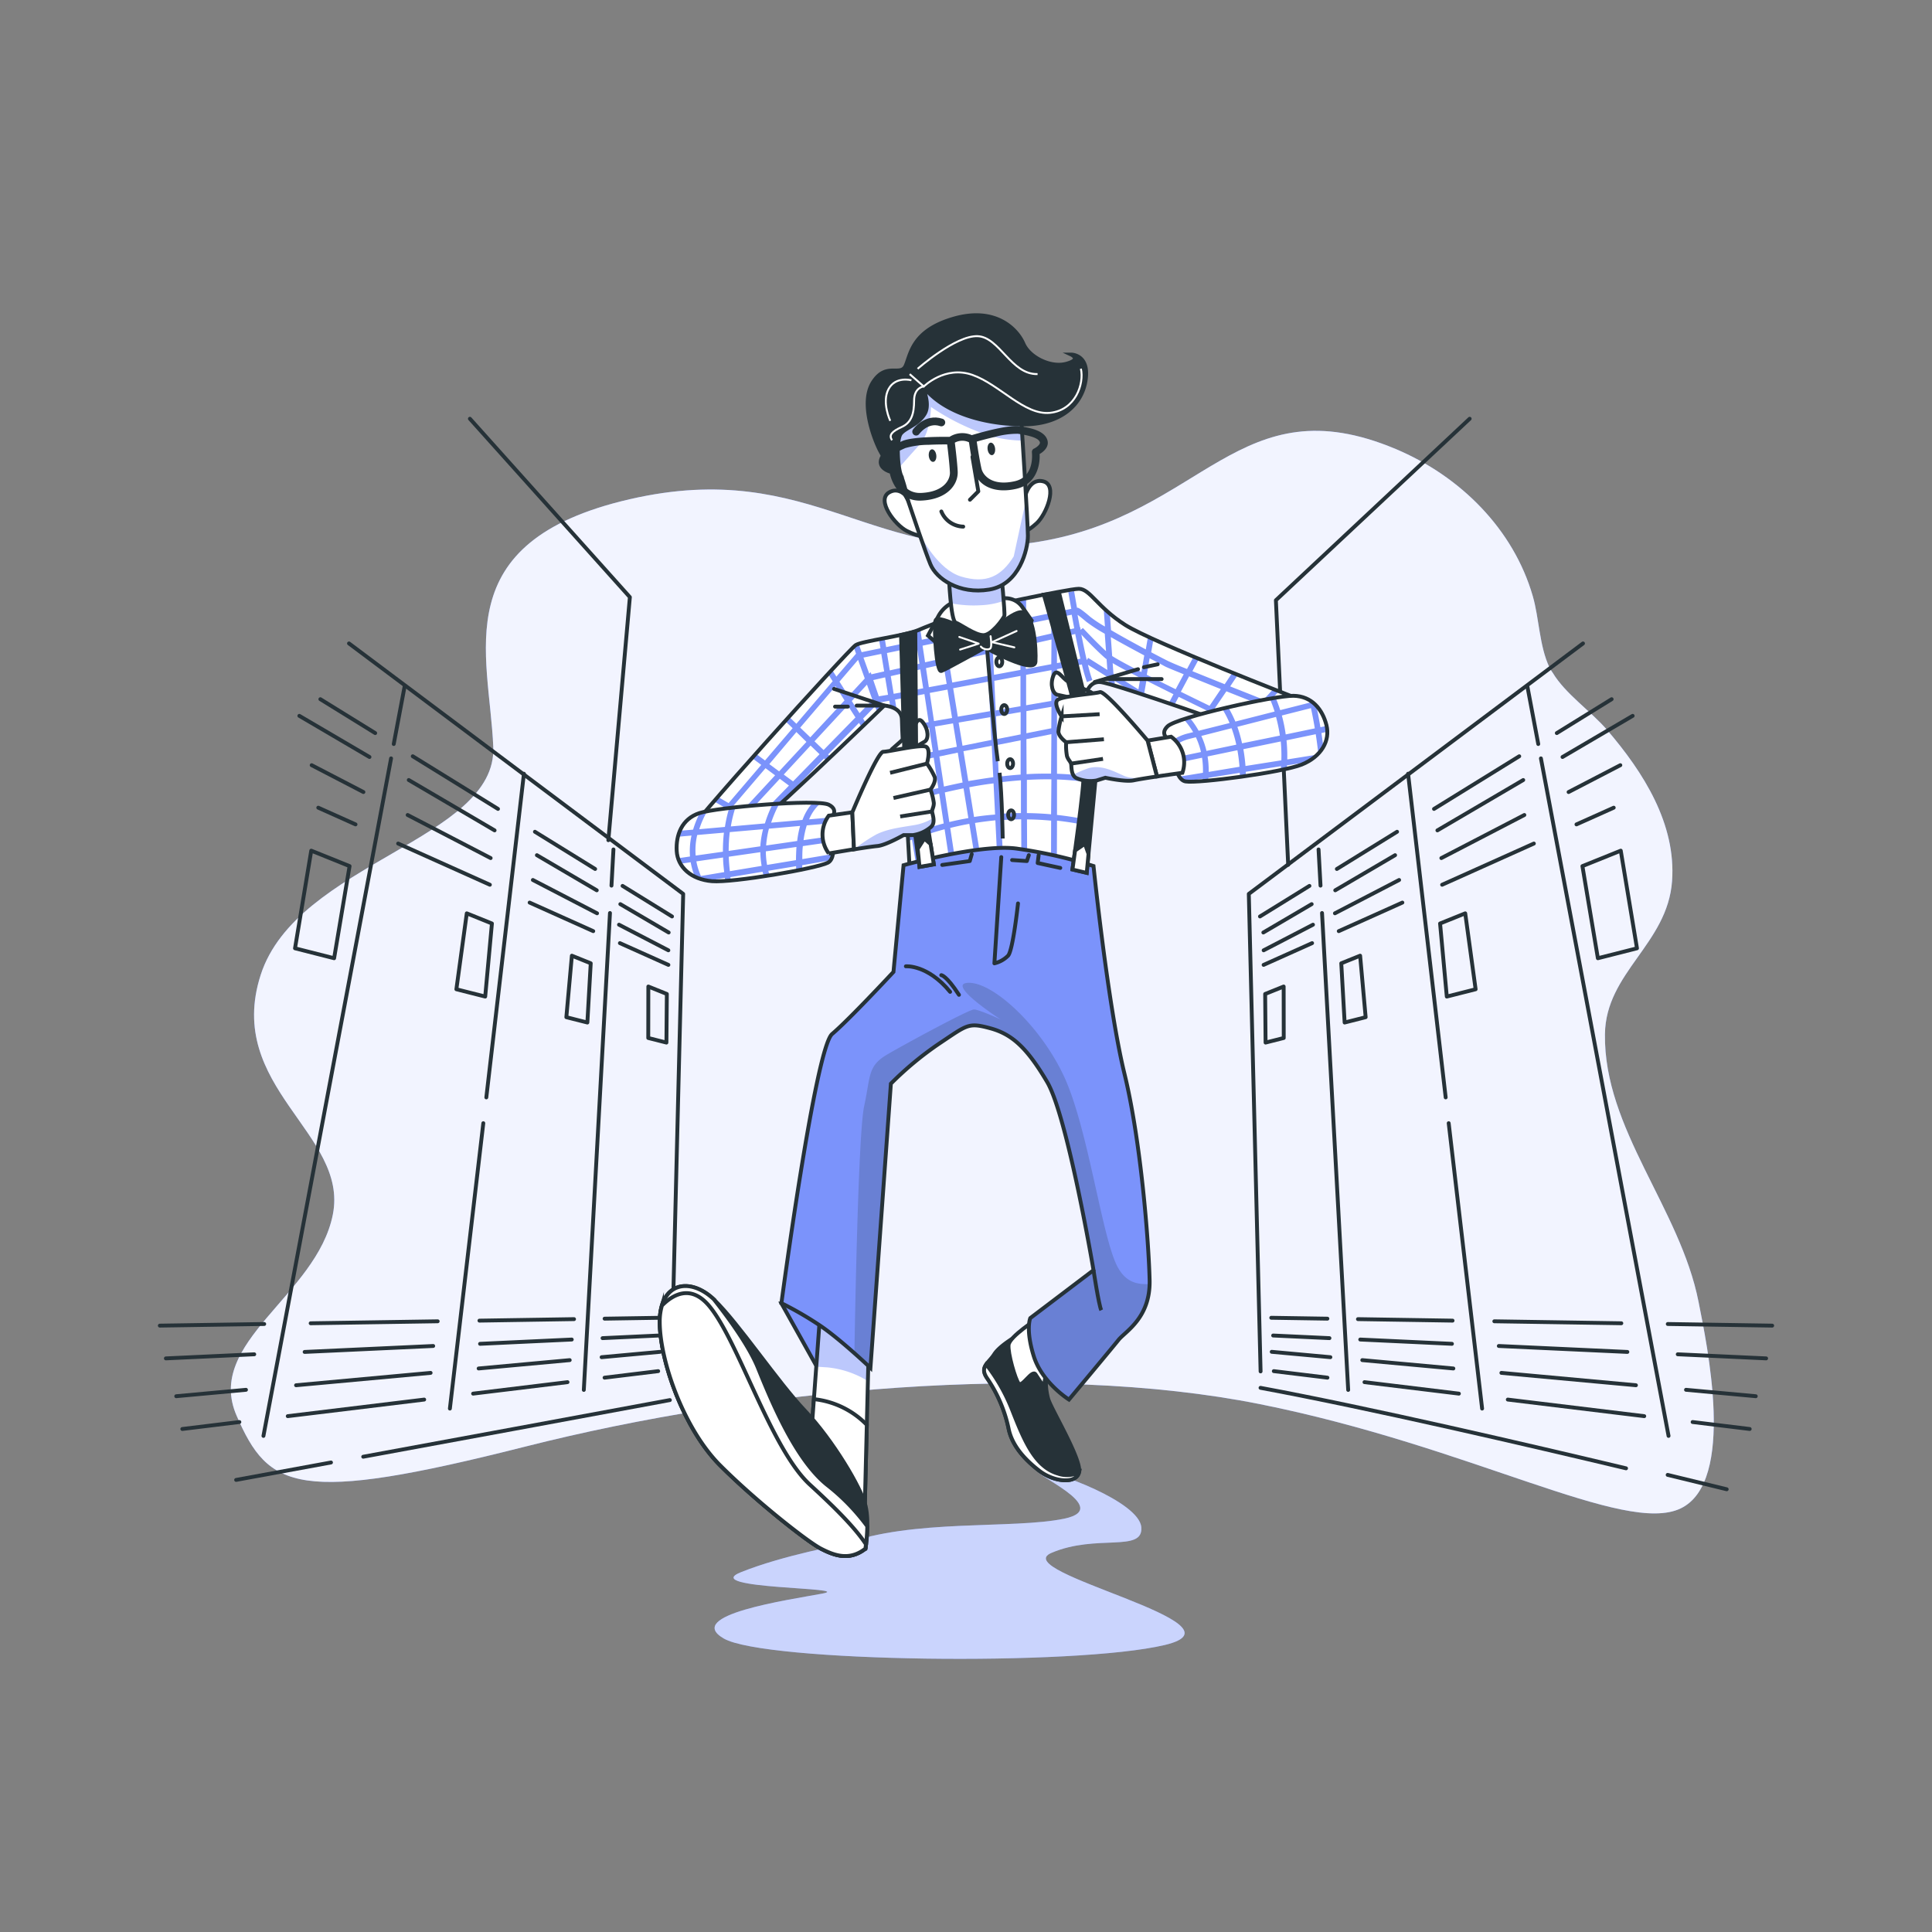 <svg xmlns="http://www.w3.org/2000/svg" xmlns:xlink="http://www.w3.org/1999/xlink" viewBox="0 0 500 500"><rect x="0" y="0" width="500" height="500" fill="#808080" stroke="none"/><defs><clipPath id="freepik--clip-path--inject-1--inject-154"><path d="M251.45,157.81s-10.22,3.7-13.7,5.22-14.56,2.83-16.3,3.92-45,48.92-44.14,49.79,10.65,1.3,13.48.65,38.05-34.79,38.05-34.79,4.57.22,4.57,3.7,2.17,41.31,2.17,41.31l45-.87.22-45.88s.43-4.56,3.91-4.35S325.38,190,325.38,190L336,180.86s-37.62-14.57-44.8-19.13-9.13-9.35-12-9.35S251.45,157.81,251.45,157.81Z" style="fill:#fff;stroke:#263238;stroke-miterlimit:10"></path></clipPath><clipPath id="freepik--clip-path-2--inject-1--inject-154"><path d="M245.58,149.12s.44,11.52,1.74,12,5,3.26,7.18,3.26,5.22-4.35,5.43-5-.87-11.75-.87-11.75l-12.61,1.31Z" style="fill:#fff;stroke:#263238;stroke-miterlimit:10"></path></clipPath><clipPath id="freepik--clip-path-3--inject-1--inject-154"><path d="M234.93,129.33s.08.26.24.72c.93,2.78,4.32,12.85,5.63,16,1.52,3.7,7.39,7.83,15.22,6.53s10-10.44,10-13.92-1.74-30.44-1.74-30.44-9.35-9.57-17-12.61-11.31.43-14.13,5.65-4.35,8.26-3.48,11.74S234.93,129.33,234.93,129.33Z" style="fill:#fff;stroke:#263238;stroke-miterlimit:10"></path></clipPath><clipPath id="freepik--clip-path-4--inject-1--inject-154"><polygon points="212.23 340.33 209.84 372.94 223.75 392.08 224.84 348.16 212.23 340.33" style="fill:#fff;stroke:#263238;stroke-miterlimit:10"></polygon></clipPath><clipPath id="freepik--clip-path-5--inject-1--inject-154"><path d="M231.23,251.53h0l2.61-27.61s19.35-5.44,28.92-4.35A120.07,120.07,0,0,1,283,224.13s3.7,36.1,8,53.71,6.3,43.71,6.52,53.49-6.31,13.26-8.05,15.44-12.82,15.44-12.82,15.44-7-4.35-9.14-11.31-.87-9.78-.87-9.78L283,328.72s-6.74-39.79-12-48.71-9.13-12.39-14.78-13.91-5.87-.87-13.05,3.91a85.15,85.15,0,0,0-12.61,10.44L225.27,354s-8-7.61-13.26-11.09a87.59,87.59,0,0,0-9.78-5.65s8.78-66,13.13-69.67S231.23,251.53,231.23,251.53Z" style="fill:#7B93FB;stroke:#263238;stroke-miterlimit:10"></path></clipPath><clipPath id="freepik--clip-path-6--inject-1--inject-154"><path d="M303.15,191.78s-3.41-1.44-1-3.8,27.8-8,32.61-7.91,7.5,3.58,8.52,7.59-1.32,8.16-6.38,10.2-26.71,4.92-30.07,4.38S303.15,191.78,303.15,191.78Z" style="fill:#fff;stroke:#263238;stroke-miterlimit:10"></path></clipPath><clipPath id="freepik--clip-path-7--inject-1--inject-154"><path d="M297,191.67s-10.89-13-12.34-12.55-9.93,1-11,2.06,1.09,4.22,1.09,4.22a19.44,19.44,0,0,0-.83,3.9c0,1.38,2,2.79,2,2.79a15.22,15.22,0,0,0,.21,3.58c.32,1,.87,1.33,1.06,2s-.13,3.23,1.65,3.81a9,9,0,0,0,4.94.51l2.28-.71s5.14,1.12,7.28.68,6.07-1,6.07-1Z" style="fill:#fff;stroke:#263238;stroke-miterlimit:10"></path></clipPath><clipPath id="freepik--clip-path-8--inject-1--inject-154"><path d="M214.71,212.17s2.82-2.39-.22-3.91-28.92.65-33.49,2.17-6.09,5.66-5.87,9.79,3.7,7.39,9.13,7.83,27-3.26,30-4.79S214.71,212.17,214.71,212.17Z" style="fill:#fff;stroke:#263238;stroke-miterlimit:10"></path></clipPath><clipPath id="freepik--clip-path-9--inject-1--inject-154"><path d="M220.58,210.22s6.52-15.66,8-15.66,9.79-2,11.09-1.3.22,4.35.22,4.35a19.39,19.39,0,0,1,2,3.47c.43,1.31-1.09,3.27-1.09,3.27a15.49,15.49,0,0,1,.87,3.48c0,1.08-.44,1.52-.44,2.17s1.09,3-.43,4.13a9.07,9.07,0,0,1-4.57,2h-2.39s-4.57,2.61-6.74,2.82-6.09.87-6.09.87Z" style="fill:#fff;stroke:#263238;stroke-miterlimit:10"></path></clipPath></defs><!--Nerd--><g id="freepik--background-simple--inject-1--inject-154"><path d="M401,172.74c-2.66-5.62-2.64-12.73-4.34-18.54-5-17.21-18.63-30.91-35.45-38-40.48-17-49.82,17-92.38,24s-58.13-22-105.87-11-36.33,40-35.3,64.06-50.86,30-60.2,59.06,22.84,41,18.68,62-33.21,33-24.91,52.05,15.57,23,74.74,8,134.94-22,190-11,94.46,34,109,27c14.37-6.93,6.78-42.45,4.61-53.47-4.77-24.22-24.56-44.73-24.22-69.27.21-16,16.19-23.31,17.37-39.61,1.07-14.79-7.39-28.12-16.79-39.08-4.23-4.93-10.83-9.35-14.11-14.85C401.53,173.72,401.28,173.24,401,172.74Z" style="fill:#7B93FB"></path><path d="M401,172.74c-2.66-5.62-2.64-12.73-4.34-18.54-5-17.21-18.63-30.91-35.45-38-40.48-17-49.82,17-92.38,24s-58.13-22-105.87-11-36.33,40-35.3,64.06-50.86,30-60.2,59.06,22.84,41,18.68,62-33.21,33-24.91,52.05,15.57,23,74.74,8,134.94-22,190-11,94.46,34,109,27c14.37-6.93,6.78-42.45,4.61-53.47-4.77-24.22-24.56-44.73-24.22-69.27.21-16,16.19-23.31,17.37-39.61,1.07-14.79-7.39-28.12-16.79-39.08-4.23-4.93-10.83-9.35-14.11-14.85C401.53,173.72,401.28,173.24,401,172.74Z" style="fill:#fff;opacity:0.9"></path></g><g id="freepik--Hall--inject-1--inject-154"><polyline points="90.32 166.52 176.81 231.34 173.76 354.92" style="fill:none;stroke:#263238;stroke-linecap:round;stroke-linejoin:round"></polyline><line x1="157.86" y1="236.29" x2="151.09" y2="359.71" style="fill:none;stroke:#263238;stroke-linecap:round;stroke-linejoin:round"></line><line x1="158.76" y1="219.84" x2="158.25" y2="229.2" style="fill:none;stroke:#263238;stroke-linecap:round;stroke-linejoin:round"></line><line x1="125.08" y1="290.68" x2="116.43" y2="364.54" style="fill:none;stroke:#263238;stroke-linecap:round;stroke-linejoin:round"></line><line x1="135.59" y1="200.24" x2="125.86" y2="284.01" style="fill:none;stroke:#263238;stroke-linecap:round;stroke-linejoin:round"></line><line x1="101.21" y1="196.27" x2="68.18" y2="371.61" style="fill:none;stroke:#263238;stroke-linecap:round;stroke-linejoin:round"></line><line x1="104.68" y1="177.82" x2="101.9" y2="192.55" style="fill:none;stroke:#263238;stroke-linecap:round;stroke-linejoin:round"></line><line x1="82.91" y1="180.95" x2="97.1" y2="189.72" style="fill:none;stroke:#263238;stroke-linecap:round;stroke-linejoin:round"></line><line x1="128.88" y1="209.35" x2="106.82" y2="195.72" style="fill:none;stroke:#263238;stroke-linecap:round;stroke-linejoin:round"></line><line x1="154.02" y1="224.89" x2="138.44" y2="215.26" style="fill:none;stroke:#263238;stroke-linecap:round;stroke-linejoin:round"></line><line x1="173.92" y1="237.18" x2="161.12" y2="229.27" style="fill:none;stroke:#263238;stroke-linecap:round;stroke-linejoin:round"></line><line x1="95.62" y1="195.91" x2="77.47" y2="185.26" style="fill:none;stroke:#263238;stroke-linecap:round;stroke-linejoin:round"></line><line x1="128" y1="214.9" x2="105.79" y2="201.87" style="fill:none;stroke:#263238;stroke-linecap:round;stroke-linejoin:round"></line><line x1="154.44" y1="230.41" x2="138.95" y2="221.32" style="fill:none;stroke:#263238;stroke-linecap:round;stroke-linejoin:round"></line><line x1="173.05" y1="241.33" x2="160.54" y2="233.99" style="fill:none;stroke:#263238;stroke-linecap:round;stroke-linejoin:round"></line><line x1="94.05" y1="204.98" x2="80.66" y2="198.03" style="fill:none;stroke:#263238;stroke-linecap:round;stroke-linejoin:round"></line><line x1="126.98" y1="222.07" x2="105.5" y2="210.92" style="fill:none;stroke:#263238;stroke-linecap:round;stroke-linejoin:round"></line><line x1="154.52" y1="236.36" x2="137.91" y2="227.74" style="fill:none;stroke:#263238;stroke-linecap:round;stroke-linejoin:round"></line><line x1="172.97" y1="245.94" x2="160.2" y2="239.31" style="fill:none;stroke:#263238;stroke-linecap:round;stroke-linejoin:round"></line><line x1="92.01" y1="213.35" x2="82.37" y2="209.03" style="fill:none;stroke:#263238;stroke-linecap:round;stroke-linejoin:round"></line><line x1="126.78" y1="228.97" x2="103.04" y2="218.31" style="fill:none;stroke:#263238;stroke-linecap:round;stroke-linejoin:round"></line><line x1="153.53" y1="240.98" x2="137.07" y2="233.59" style="fill:none;stroke:#263238;stroke-linecap:round;stroke-linejoin:round"></line><line x1="172.98" y1="249.71" x2="160.43" y2="244.08" style="fill:none;stroke:#263238;stroke-linecap:round;stroke-linejoin:round"></line><line x1="68.38" y1="342.65" x2="41.36" y2="343.07" style="fill:none;stroke:#263238;stroke-linecap:round;stroke-linejoin:round"></line><line x1="113.27" y1="341.95" x2="80.4" y2="342.46" style="fill:none;stroke:#263238;stroke-linecap:round;stroke-linejoin:round"></line><line x1="148.56" y1="341.39" x2="124.08" y2="341.78" style="fill:none;stroke:#263238;stroke-linecap:round;stroke-linejoin:round"></line><line x1="171" y1="341.04" x2="156.47" y2="341.27" style="fill:none;stroke:#263238;stroke-linecap:round;stroke-linejoin:round"></line><line x1="65.8" y1="350.49" x2="42.93" y2="351.55" style="fill:none;stroke:#263238;stroke-linecap:round;stroke-linejoin:round"></line><line x1="112.11" y1="348.34" x2="78.84" y2="349.88" style="fill:none;stroke:#263238;stroke-linecap:round;stroke-linejoin:round"></line><line x1="147.97" y1="346.67" x2="124.24" y2="347.78" style="fill:none;stroke:#263238;stroke-linecap:round;stroke-linejoin:round"></line><line x1="170.51" y1="345.63" x2="155.94" y2="346.31" style="fill:none;stroke:#263238;stroke-linecap:round;stroke-linejoin:round"></line><line x1="63.66" y1="359.68" x2="45.61" y2="361.34" style="fill:none;stroke:#263238;stroke-linecap:round;stroke-linejoin:round"></line><line x1="111.44" y1="355.3" x2="76.62" y2="358.5" style="fill:none;stroke:#263238;stroke-linecap:round;stroke-linejoin:round"></line><line x1="147.44" y1="352" x2="123.87" y2="354.16" style="fill:none;stroke:#263238;stroke-linecap:round;stroke-linejoin:round"></line><line x1="170.88" y1="349.85" x2="155.7" y2="351.24" style="fill:none;stroke:#263238;stroke-linecap:round;stroke-linejoin:round"></line><line x1="61.95" y1="368.02" x2="47.18" y2="369.82" style="fill:none;stroke:#263238;stroke-linecap:round;stroke-linejoin:round"></line><line x1="109.78" y1="362.21" x2="74.47" y2="366.5" style="fill:none;stroke:#263238;stroke-linecap:round;stroke-linejoin:round"></line><line x1="146.87" y1="357.7" x2="122.44" y2="360.67" style="fill:none;stroke:#263238;stroke-linecap:round;stroke-linejoin:round"></line><line x1="170.34" y1="354.85" x2="156.46" y2="356.54" style="fill:none;stroke:#263238;stroke-linecap:round;stroke-linejoin:round"></line><polygon points="120.8 236.37 127.31 239 125.57 257.91 118.11 256.02 120.8 236.37" style="fill:none;stroke:#263238;stroke-linecap:round;stroke-linejoin:round"></polygon><polygon points="146.57 263.25 148 247.33 152.88 249.3 152.01 264.63 146.57 263.25" style="fill:none;stroke:#263238;stroke-linecap:round;stroke-linejoin:round"></polygon><polygon points="80.55 220.15 90.47 224.15 86.47 247.99 76.35 245.42 80.55 220.15" style="fill:none;stroke:#263238;stroke-linecap:round;stroke-linejoin:round"></polygon><polygon points="167.79 255.31 172.58 257.24 172.47 269.82 167.77 268.63 167.79 255.31" style="fill:none;stroke:#263238;stroke-linecap:round;stroke-linejoin:round"></polygon><polyline points="409.68 166.52 323.19 231.34 326.24 354.92" style="fill:none;stroke:#263238;stroke-linecap:round;stroke-linejoin:round"></polyline><line x1="342.14" y1="236.29" x2="348.91" y2="359.71" style="fill:none;stroke:#263238;stroke-linecap:round;stroke-linejoin:round"></line><line x1="341.24" y1="219.84" x2="341.75" y2="229.2" style="fill:none;stroke:#263238;stroke-linecap:round;stroke-linejoin:round"></line><line x1="374.92" y1="290.68" x2="383.57" y2="364.54" style="fill:none;stroke:#263238;stroke-linecap:round;stroke-linejoin:round"></line><line x1="364.41" y1="200.24" x2="374.14" y2="284.01" style="fill:none;stroke:#263238;stroke-linecap:round;stroke-linejoin:round"></line><line x1="398.79" y1="196.27" x2="431.82" y2="371.61" style="fill:none;stroke:#263238;stroke-linecap:round;stroke-linejoin:round"></line><line x1="395.32" y1="177.82" x2="398.1" y2="192.55" style="fill:none;stroke:#263238;stroke-linecap:round;stroke-linejoin:round"></line><line x1="402.9" y1="189.72" x2="417.09" y2="180.95" style="fill:none;stroke:#263238;stroke-linecap:round;stroke-linejoin:round"></line><line x1="371.12" y1="209.35" x2="393.18" y2="195.72" style="fill:none;stroke:#263238;stroke-linecap:round;stroke-linejoin:round"></line><line x1="345.98" y1="224.89" x2="361.56" y2="215.26" style="fill:none;stroke:#263238;stroke-linecap:round;stroke-linejoin:round"></line><line x1="326.08" y1="237.18" x2="338.88" y2="229.27" style="fill:none;stroke:#263238;stroke-linecap:round;stroke-linejoin:round"></line><line x1="404.38" y1="195.91" x2="422.53" y2="185.26" style="fill:none;stroke:#263238;stroke-linecap:round;stroke-linejoin:round"></line><line x1="372" y1="214.9" x2="394.21" y2="201.87" style="fill:none;stroke:#263238;stroke-linecap:round;stroke-linejoin:round"></line><line x1="345.56" y1="230.41" x2="361.05" y2="221.32" style="fill:none;stroke:#263238;stroke-linecap:round;stroke-linejoin:round"></line><line x1="326.95" y1="241.33" x2="339.46" y2="233.99" style="fill:none;stroke:#263238;stroke-linecap:round;stroke-linejoin:round"></line><line x1="405.95" y1="204.98" x2="419.34" y2="198.03" style="fill:none;stroke:#263238;stroke-linecap:round;stroke-linejoin:round"></line><line x1="373.02" y1="222.07" x2="394.5" y2="210.92" style="fill:none;stroke:#263238;stroke-linecap:round;stroke-linejoin:round"></line><line x1="345.48" y1="236.36" x2="362.09" y2="227.74" style="fill:none;stroke:#263238;stroke-linecap:round;stroke-linejoin:round"></line><line x1="327.03" y1="245.94" x2="339.8" y2="239.31" style="fill:none;stroke:#263238;stroke-linecap:round;stroke-linejoin:round"></line><line x1="407.99" y1="213.35" x2="417.63" y2="209.03" style="fill:none;stroke:#263238;stroke-linecap:round;stroke-linejoin:round"></line><line x1="373.22" y1="228.97" x2="396.96" y2="218.31" style="fill:none;stroke:#263238;stroke-linecap:round;stroke-linejoin:round"></line><line x1="346.47" y1="240.98" x2="362.93" y2="233.59" style="fill:none;stroke:#263238;stroke-linecap:round;stroke-linejoin:round"></line><line x1="327.02" y1="249.71" x2="339.57" y2="244.08" style="fill:none;stroke:#263238;stroke-linecap:round;stroke-linejoin:round"></line><line x1="431.62" y1="342.65" x2="458.64" y2="343.07" style="fill:#263238;stroke:#263238;stroke-linecap:round;stroke-linejoin:round"></line><line x1="386.73" y1="341.95" x2="419.6" y2="342.46" style="fill:none;stroke:#263238;stroke-linecap:round;stroke-linejoin:round"></line><line x1="351.44" y1="341.39" x2="375.92" y2="341.78" style="fill:none;stroke:#263238;stroke-linecap:round;stroke-linejoin:round"></line><line x1="329" y1="341.04" x2="343.53" y2="341.27" style="fill:none;stroke:#263238;stroke-linecap:round;stroke-linejoin:round"></line><line x1="434.2" y1="350.49" x2="457.07" y2="351.55" style="fill:none;stroke:#263238;stroke-linecap:round;stroke-linejoin:round"></line><line x1="387.89" y1="348.34" x2="421.16" y2="349.88" style="fill:none;stroke:#263238;stroke-linecap:round;stroke-linejoin:round"></line><line x1="352.03" y1="346.67" x2="375.76" y2="347.78" style="fill:none;stroke:#263238;stroke-linecap:round;stroke-linejoin:round"></line><line x1="329.49" y1="345.63" x2="344.06" y2="346.31" style="fill:none;stroke:#263238;stroke-linecap:round;stroke-linejoin:round"></line><line x1="436.34" y1="359.68" x2="454.39" y2="361.34" style="fill:none;stroke:#263238;stroke-linecap:round;stroke-linejoin:round"></line><line x1="388.56" y1="355.3" x2="423.38" y2="358.5" style="fill:none;stroke:#263238;stroke-linecap:round;stroke-linejoin:round"></line><line x1="352.56" y1="352" x2="376.13" y2="354.16" style="fill:none;stroke:#263238;stroke-linecap:round;stroke-linejoin:round"></line><line x1="329.12" y1="349.85" x2="344.3" y2="351.24" style="fill:none;stroke:#263238;stroke-linecap:round;stroke-linejoin:round"></line><line x1="438.05" y1="368.02" x2="452.82" y2="369.82" style="fill:none;stroke:#263238;stroke-linecap:round;stroke-linejoin:round"></line><line x1="390.22" y1="362.21" x2="425.53" y2="366.5" style="fill:none;stroke:#263238;stroke-linecap:round;stroke-linejoin:round"></line><line x1="353.13" y1="357.7" x2="377.56" y2="360.67" style="fill:none;stroke:#263238;stroke-linecap:round;stroke-linejoin:round"></line><line x1="329.66" y1="354.85" x2="343.54" y2="356.54" style="fill:none;stroke:#263238;stroke-linecap:round;stroke-linejoin:round"></line><polygon points="379.2 236.37 372.69 239 374.43 257.91 381.89 256.02 379.2 236.37" style="fill:none;stroke:#263238;stroke-linecap:round;stroke-linejoin:round"></polygon><polygon points="353.43 263.25 352 247.33 347.12 249.3 347.99 264.63 353.43 263.25" style="fill:none;stroke:#263238;stroke-linecap:round;stroke-linejoin:round"></polygon><polygon points="419.45 220.15 409.53 224.15 413.53 247.99 423.65 245.42 419.45 220.15" style="fill:none;stroke:#263238;stroke-linecap:round;stroke-linejoin:round"></polygon><polygon points="332.21 255.31 327.42 257.24 327.53 269.82 332.23 268.63 332.21 255.31" style="fill:none;stroke:#263238;stroke-linecap:round;stroke-linejoin:round"></polygon><path d="M94,377c23.56-4.34,55.26-10.18,79.36-14.66" style="fill:none;stroke:#263238;stroke-linecap:round;stroke-linejoin:round"></path><path d="M61.11,383l24.55-4.51" style="fill:none;stroke:#263238;stroke-linecap:round;stroke-linejoin:round"></path><path d="M420.82,380c-25.16-6-66.18-15.55-94.6-20.83" style="fill:none;stroke:#263238;stroke-linecap:round;stroke-linejoin:round"></path><path d="M446.87,385.42S441,384,431.59,381.7" style="fill:none;stroke:#263238;stroke-linecap:round;stroke-linejoin:round"></path><polyline points="157.44 217.44 163.01 154.54 121.61 108.37" style="fill:none;stroke:#263238;stroke-linecap:round;stroke-linejoin:round"></polyline><polyline points="333.38 223.81 330.2 155.34 380.35 108.37" style="fill:none;stroke:#263238;stroke-linecap:round;stroke-linejoin:round"></polyline></g><g id="freepik--Shadow--inject-1--inject-154"><path d="M218.35,399.67s-15.51,2.77-26.59,7.21,29.92,3.88,21.05,5.54-36,5.54-25.49,11.63,90.87,7.21,114.14,1.67-41-18.84-29.36-23.83,23.82,0,23.27-6.65-22.69-14.7-26.3-14.55,19.65,9.57,6.35,12.34S236.08,393,218.35,399.67Z" style="fill:#7B93FB"></path><path d="M218.35,399.67s-15.51,2.77-26.59,7.21,29.92,3.88,21.05,5.54-36,5.54-25.49,11.63,90.87,7.21,114.14,1.67-41-18.84-29.36-23.83,23.82,0,23.27-6.65-22.69-14.7-26.3-14.55,19.65,9.57,6.35,12.34S236.08,393,218.35,399.67Z" style="fill:#fff;opacity:0.6"></path></g><g id="freepik--Character--inject-1--inject-154"><path d="M251.45,157.81s-10.22,3.7-13.7,5.22-14.56,2.83-16.3,3.92-45,48.92-44.14,49.79,10.65,1.3,13.48.65,38.05-34.79,38.05-34.79,4.57.22,4.57,3.7,2.17,41.31,2.17,41.31l45-.87.22-45.88s.43-4.56,3.91-4.35S325.38,190,325.38,190L336,180.86s-37.62-14.57-44.8-19.13-9.13-9.35-12-9.35S251.45,157.81,251.45,157.81Z" style="fill:#fff"></path><g style="clip-path:url(#freepik--clip-path--inject-1--inject-154)"><path d="M329.54,178.32,327,181.06l-8.63-3.42,2-3-1.42-.57-2,3c-3-1.2-5.91-2.37-8.36-3.37l1.71-3.18-1.39-.58-1.71,3.19c-2.58-1-4.47-1.84-5.09-2.15-.83-.42-2.35-1.2-4.18-2.17l.58-3.4-1.41-.65-.57,3.31c-2.87-1.54-6.24-3.38-9-5l-.31-4.36c-.58-.5-1.11-1-1.61-1.45l.35,4.89a31.86,31.86,0,0,1-3.7-2.43c-2.85-2.45-3.26-2.45-3.51-2.45v.14c-.46-2.58-.76-4.37-.77-4.43l-1.48.25c0,.22.32,1.93.75,4.34l-3.49.72,0-5.07-1.5.28,0,5.1-6.7,1.38,0-5.14-1.49.31,0,5.14-7.41,1.53-.25-5.07-1.48.32.25,5.06-10.7,2.21-.61-3.72-1.43.54.57,3.49-4.44.91-.41-2.7-.37.16a11.15,11.15,0,0,1-1.06.39l.37,2.46-7.76,1.6-.39-2.32-1.47.28.39,2.35-4.88,1-.77-2.15a3.53,3.53,0,0,0-.73.31,4,4,0,0,0-.57.51l.62,1.72-5.08,5.94-1.13-1.78-1,1.14,1.16,1.84-9.39,11-1.86-1.78-1,1.11,1.89,1.81-7.15,8.36-2.32-1.72-1,1.12,2.35,1.74-8.45,9.89-2.73-1.59-1,1.16,2.74,1.59-7.19,8.41c.57.06,1.19.12,1.84.16l6.67-7.81,2.22,1.29-6.15,6.64c.69,0,1.38,0,2,0l5.45-5.88,2.3,1.33-4.19,4.3.33-.06c.83-.19,4.44-3.26,9.13-7.5l5.49-5.63.36.27,1.11-1-.42-.32,6.73-6.91.68.66,1.1-1-.73-.7,8-8.17.78,1.23,1.1-1.06-.81-1.28,3.09-3.17.6,1.67,1.19-1.14-.55-1.53,2.45-.46.26,1.58a5.55,5.55,0,0,1,1.64.74l-.42-2.6,7.61-1.43,1.1,7.26L233.45,188c0,.44,0,.95.07,1.51l6.95-1.19.94,6.23L234,196l-.24-1.45c.2,4,.47,8.83.73,13.62l1.26,7.63-.82.32c0,.54.06,1.06.09,1.57l1-.39,1.69,10.25,1.52,0-1.77-10.74c2.38-.86,4.73-1.59,7-2.2l1.94,12.8,1.52,0-2-13.14c1.67-.42,3.31-.77,4.94-1.06l2.29,14.1,1.51,0-2.33-14.33c1.79-.29,3.55-.51,5.27-.68l.69,14-1,1,2.16,0,.38-.37-.72-14.67c1.76-.13,3.48-.2,5.17-.22l.07,15.17,1.5,0-.07-15.14c2.15,0,4.23.13,6.25.31L272,226.91l1.5,0,.05-14.53q3.75.42,7.14,1.13V212c-2.27-.45-4.65-.83-7.14-1.1l0-9.17a70.32,70.32,0,0,1,7.15.6v-1.5a70.32,70.32,0,0,0-7.15-.58l0-10.52,7.17-1.43v-1.53l-7.17,1.43,0-5.52,7.17-1.23v-.54a6.69,6.69,0,0,1,.2-1l-7.37,1.26,0-8,6.44-1.21a41,41,0,0,0,1.31,4.56l1.4-.53a35.25,35.25,0,0,1-1.14-3.95l5.19,3.26L287,177c.46.12,1,.27,1.53.44l-.09-1.25,3.82,2.4c1.78.57,3.78,1.23,5.89,1.93l-2-1.26.54-3.11c2.17,1.1,4.55,2.29,7,3.51L302.46,182l1.44.49,1.15-2.15c2.39,1.18,4.86,2.38,7.28,3.56l-.82,1.21,1.47.51.72-1.06c2.43,1.18,4.81,2.32,7,3.37l-.28.3,1.54.55.15-.17,1.82.87,1.43.51,1.12-1-3.31-1.57,4.24-4.63,4.31,1.7,1.29-1.1-4.51-1.79,2.52-2.74Zm-65.45-4.95-6.84,1.28-.28-5.72,7.09-1.62Zm0-11.54,0,3.95-7.16,1.62-.2-4.05ZM256.66,193l.4,8.14c-2.2.3-4.37.66-6.46,1l-1.26-7.73Zm-.08-1.51L249.1,193l-1-6,8.17-1.4Zm-.36-7.44-8.34,1.43-1.2-7.36,9.16-1.72Zm-8.59,9.22-4.74.94-.94-6.19,4.69-.81Zm8.13-18.38-9.32,1.75-.84-5.17,9.89-2.25Zm-.55-11.27.2,4.08-10,2.29-.68-4.2Zm-27.14,5.61.75,4.53-3.3.75-.19-.56-.37.4-1.5-4.17Zm-6,1.54,1.73,4.82-4.19,4.53-2.36-3.71Zm-5.83,6.83,2.32,3.66-8.86,9.56-2.61-2.51Zm-10.13,11.85L208.7,192l-7.07,7.63-2.53-1.88Zm-14.05,20.43-2.28-1.32,8.33-9.75,2.49,1.84Zm3.66,2.12-2.33-1.35,8.42-9.1,2.37,1.76Zm9.52-9.77-2.41-1.78,6.94-7.5,2.33,2.24Zm7.9-8.12-2.35-2.26,8.6-9.28,2,3.1Zm9.3-9.54-2-3.14,3.93-4.25,1.42,3.95Zm5-4.37L226,176l3.07-.7.75,4.51ZM229.54,169l7.75-1.6.66,4.36-7.67,1.74Zm1.74,10.56-.75-4.58,7.64-1.74.75,4.89Zm7.48-12.46,4.45-.92.69,4.22-4.49,1Zm1.63,10.75-.75-4.94,4.5-1L245,177Zm.23,1.48,4.59-.86,1.19,7.34-4.68.8Zm-5,26.56-1.37-8.35,7.39-1.47,1.2,7.88C240.24,204.55,237.81,205.21,235.62,205.85Zm1.56,9.44-1.31-8c2.18-.64,4.6-1.3,7.19-1.94l1.17,7.72C241.92,213.72,239.57,214.44,237.18,215.29Zm7.12-11.73-1.19-7.82,4.76-1,1.25,7.73C247.47,202.85,245.86,203.2,244.3,203.56Zm1.39,9.18-1.17-7.7c1.56-.37,3.18-.72,4.84-1.06l1.25,7.7C249,212,247.36,212.33,245.69,212.74Zm6.4-1.31-1.25-7.73c2-.39,4.15-.74,6.29-1l.4,8.07Q254.86,211,252.09,211.43Zm5.24-35.27,6.77-1.27,0,7.84-6.42,1.1Zm.45,9.18,6.36-1.09,0,5.77-6.1,1.21Zm.36,7.41,6-1.2,0,8.87c-1.91.14-3.8.32-5.67.56Zm.88,17.86-.4-8.15q2.78-.35,5.6-.56l0,8.49C262.55,210.41,260.81,210.48,259,210.61Zm13,.09c-2-.18-4.11-.29-6.26-.31l0-8.59c2.11-.12,4.23-.18,6.34-.15Zm0-10.53c-2.11,0-4.23,0-6.34.15l-.05-9.07L272.1,190Zm.05-11.73-6.44,1.28,0-5.72,6.49-1.12Zm0-7.08-6.51,1.12,0-7.87,6.57-1.23Zm0-9.51-6.58,1.24,0-6.12,6.64-1.51Zm0-7.93-6.65,1.51,0-3.91,6.69-1.38Zm1.52-4.09,3.77-.78c.2,1.1.42,2.29.65,3.52l-4.43,1Zm-.05,11.74,0-6.45,4.73-1.08c.42,2.16.88,4.38,1.34,6.39Zm6-9.35h-.08c-.21-1.09-.41-2.16-.59-3.15.41.28,1.09.81,2.24,1.79a41.61,41.61,0,0,0,4.8,3.11l.33,4.51c-3.07-2.82-5.95-6-6-6l-.56.5Zm2.08,8-.37.57c-.47-2-.95-4.34-1.4-6.62,1.17,1.27,3.68,3.9,6.16,6.11l.38.29.19,2.77Zm13,8.17-6.46-4.06-.2-2.76c1.66,1,4.17,2.31,7.17,3.85Zm.77-4.51c-3.48-1.8-6.18-3.26-7.56-4.14l-.35-4.9c2.8,1.6,6,3.33,8.65,4.74Zm8.87,4.45c-2.69-1.32-5.21-2.59-7.47-3.74l.73-4.27c1.73.91,3.11,1.62,3.78,2s2.5,1.1,5.05,2.14Zm8.77,4.29c-2.52-1.22-5-2.44-7.43-3.63l2.14-4,8.21,3.31Zm8.59,4.13-7.23-3.47,3-4.41,8.41,3.34Z" style="fill:#7B93FB;mix-blend-mode:multiply"></path></g><path d="M251.45,157.81s-10.22,3.7-13.7,5.22-14.56,2.83-16.3,3.92-45,48.92-44.14,49.79,10.65,1.3,13.48.65,38.05-34.79,38.05-34.79,4.57.22,4.57,3.7,2.17,41.31,2.17,41.31l45-.87.22-45.88s.43-4.56,3.91-4.35S325.38,190,325.38,190L336,180.86s-37.62-14.57-44.8-19.13-9.13-9.35-12-9.35S251.45,157.81,251.45,157.81Z" style="fill:none;stroke:#263238;stroke-miterlimit:10"></path><path d="M258.69,200c.64,5.76.81,17,.81,17" style="fill:none;stroke:#263238;stroke-miterlimit:10"></path><path d="M258.23,197c-1-6.69-2.86-30.22-2.86-30.22" style="fill:none;stroke:#263238;stroke-miterlimit:10"></path><line x1="283.31" y1="176.5" x2="294.52" y2="173.19" style="fill:none;stroke:#263238;stroke-linecap:round;stroke-linejoin:round"></line><line x1="296.04" y1="172.68" x2="299.61" y2="171.92" style="fill:none;stroke:#263238;stroke-linecap:round;stroke-linejoin:round"></line><line x1="286.11" y1="175.74" x2="300.63" y2="175.74" style="fill:none;stroke:#263238;stroke-linecap:round;stroke-linejoin:round"></line><polyline points="215.85 178.29 228.84 182.6 221.71 182.61" style="fill:none;stroke:#263238;stroke-linecap:round;stroke-linejoin:round"></polyline><line x1="219.42" y1="182.87" x2="216.11" y2="182.87" style="fill:none;stroke:#263238;stroke-linecap:round;stroke-linejoin:round"></line><path d="M259.38,171.28c0,.64-.34,1.15-.76,1.15s-.76-.51-.76-1.15.34-1.14.76-1.14S259.38,170.65,259.38,171.28Z" style="fill:none;stroke:#263238;stroke-linecap:round;stroke-linejoin:round"></path><path d="M260.66,183.63c0,.63-.35,1.15-.77,1.15s-.76-.52-.76-1.15.34-1.14.76-1.14S260.66,183,260.66,183.63Z" style="fill:none;stroke:#263238;stroke-linecap:round;stroke-linejoin:round"></path><ellipse cx="261.42" cy="197.63" rx="0.76" ry="1.15" style="fill:none;stroke:#263238;stroke-linecap:round;stroke-linejoin:round"></ellipse><path d="M262.44,210.87c0,.63-.34,1.15-.76,1.15s-.77-.52-.77-1.15.34-1.14.77-1.14S262.44,210.24,262.44,210.87Z" style="fill:none;stroke:#263238;stroke-linecap:round;stroke-linejoin:round"></path><path d="M246.69,155.76l-1.18.78a8.31,8.31,0,0,0-2.7,3l-2.65,4.95,7,6.06,5.57-8,10.41,6.77L267,160.6l-2.45-3.53a5.26,5.26,0,0,0-4-2.24C256.28,154.52,247.77,154.14,246.69,155.76Z" style="fill:#fff;stroke:#263238;stroke-miterlimit:10"></path><path d="M245.58,149.12s.44,11.52,1.74,12,5,3.26,7.18,3.26,5.22-4.35,5.43-5-.87-11.75-.87-11.75l-12.61,1.31Z" style="fill:#fff"></path><g style="clip-path:url(#freepik--clip-path-2--inject-1--inject-154)"><path d="M259.06,147.59l-12.61,1.31-.87.22s.14,3.73.51,7a30.64,30.64,0,0,0,7.81.51,20,20,0,0,0,5.87-1.13C259.5,152.1,259.06,147.59,259.06,147.59Z" style="fill:#7B93FB;opacity:0.5;mix-blend-mode:multiply"></path></g><path d="M245.58,149.12s.44,11.52,1.74,12,5,3.26,7.18,3.26,5.22-4.35,5.43-5-.87-11.75-.87-11.75l-12.61,1.31Z" style="fill:none;stroke:#263238;stroke-miterlimit:10"></path><path d="M236,130.42s-2.39-5-5.87-3,1.53,8.48,4.57,10,4.35,1.3,4.35,1.3Z" style="fill:#fff;stroke:#263238;stroke-miterlimit:10"></path><path d="M265.14,129.09s.95-5.46,4.83-4.52.82,8.58-1.7,10.87-3.83,2.43-3.83,2.43Z" style="fill:#fff;stroke:#263238;stroke-miterlimit:10"></path><path d="M234.93,129.33s.08.26.24.72c.93,2.78,4.32,12.85,5.63,16,1.52,3.7,7.39,7.83,15.22,6.53s10-10.44,10-13.92-1.74-30.44-1.74-30.44-9.35-9.57-17-12.61-11.31.43-14.13,5.65-4.35,8.26-3.48,11.74S234.93,129.33,234.93,129.33Z" style="fill:#fff"></path><g style="clip-path:url(#freepik--clip-path-3--inject-1--inject-154)"><path d="M238,115.07c2.93-3.25,2.93-9.75,2.93-9.75a59.89,59.89,0,0,0,15.27,7.47,31.93,31.93,0,0,0,8.47,1.23c-.22-3.41-.37-5.78-.37-5.78s-9.35-9.57-17-12.61-11.31.43-14.13,5.65-4.35,8.26-3.48,11.74c.39,1.58,1.5,5.08,2.6,8.44C232.87,120.82,235.4,117.94,238,115.07Z" style="fill:#7B93FB;opacity:0.5;mix-blend-mode:multiply"></path><path d="M262.35,144c-3.25,5.2-7.15,7.15-13.64,5.2-5.86-1.76-10.13-9.84-10.92-11.43,1.14,3.31,2.34,6.7,3,8.31,1.52,3.7,7.39,7.83,15.22,6.53s10-10.44,10-13.92c0-1.16-.19-5-.45-9.49" style="fill:#7B93FB;opacity:0.5;mix-blend-mode:multiply"></path></g><path d="M234.93,129.33s.08.26.24.72c.93,2.78,4.32,12.85,5.63,16,1.52,3.7,7.39,7.83,15.22,6.53s10-10.44,10-13.92-1.74-30.44-1.74-30.44-9.35-9.57-17-12.61-11.31.43-14.13,5.65-4.35,8.26-3.48,11.74S234.93,129.33,234.93,129.33Z" style="fill:none;stroke:#263238;stroke-miterlimit:10"></path><path d="M242.31,117.8c.11.89-.24,1.67-.78,1.73s-1.06-.61-1.16-1.5.24-1.67.78-1.74S242.21,116.91,242.31,117.8Z" style="fill:#263238"></path><path d="M257.53,116.06c.11.9-.24,1.67-.78,1.73s-1.05-.61-1.16-1.5.25-1.67.78-1.73S257.43,115.17,257.53,116.06Z" style="fill:#263238"></path><path d="M237.1,111.72s2.61-3.7,6.52-2.39" style="fill:none;stroke:#263238;stroke-linecap:round;stroke-linejoin:round;stroke-width:2px"></path><polyline points="251.02 129.33 253.19 127.16 251.67 118.24" style="fill:none;stroke:#263238;stroke-linecap:round;stroke-linejoin:round"></polyline><path d="M243.62,132.37a6.31,6.31,0,0,0,5.66,3.92" style="fill:none;stroke:#263238;stroke-linecap:round;stroke-linejoin:round"></path><path d="M238.41,99.32s2.61,5,.87,7.83-4.79,3.48-6.09,5-.87,8.92,0,10.87a42.37,42.37,0,0,1,1.74,6.31s-5.44-9.57-7-12.39-5.44-12.62-2-18,7.18-1.31,8.48-4.35,1.74-9.13,12.61-12.18,16.31,3,17.83,6.53,7,6.3,11.09,5.21,1.31-2.39,1.31-2.39,4.78,0,3.69,6.74-6.95,11.09-15.22,11.31S244.28,107.8,238.41,99.32Z" style="fill:#263238;stroke:#263238;stroke-miterlimit:10"></path><path d="M237.48,95.45S247.3,86.78,253,87s8.67,10,15.52,9.81" style="fill:none;stroke:#fff;stroke-miterlimit:10;stroke-width:0.5px"></path><path d="M235.43,96.82l3.65,3.2s5.48-5.48,12.56-3,13.47,10.5,20.09,9.82,8.9-7.54,8-11.42" style="fill:none;stroke:#fff;stroke-miterlimit:10;stroke-width:0.5px"></path><path d="M235.88,98.42s-4.11-1.14-5.93,2.28.45,8.22.45,8.22" style="fill:none;stroke:#fff;stroke-miterlimit:10;stroke-width:0.5px"></path><path d="M239.08,100s-2.51.23-2.51,3.65-.69,5.71-3.2,6.85-3.42,2.06-2.51,3.43" style="fill:none;stroke:#fff;stroke-miterlimit:10;stroke-width:0.5px"></path><path d="M271,113.72c-.81-2.21-4.11-3-7.24-3.41s-10.91,1.9-12.26,2.3a6.14,6.14,0,0,0-5.75.44c-1.84,0-9.57-.08-12.26,1.1-2.89,1.28-5.87,2.89-6.05,5.24-.13,1.77,1.5,2.75,2.85,3.16.63,2.86,2.94,7.27,8.21,7,6.66-.32,9.51-4.13,9.35-7.55-.1-2.1-.55-5.92-.74-7.44a4,4,0,0,1,3.66-.1h0c.23,1.56.82,5.28,1.28,7.3.77,3.33,4.55,6.23,11,4.74,5.13-1.19,6.17-6.05,6-9C270.34,116.77,271.65,115.39,271,113.72Zm-32.6,13.85c-5.29.25-6.21-5.73-6.25-6a1,1,0,0,0-.81-.84c-.5-.09-1.95-.57-1.9-1.21.07-1,1.71-2.17,4.86-3.56a21.76,21.76,0,0,1,6-.84c1.78-.09,3.56-.11,4.83-.1.2,1.63.61,5.16.7,7.08C246,123.88,244.53,127.28,238.44,127.57Zm29.21-11.49a1,1,0,0,0-.55,1c0,.26.76,6.26-4.4,7.45-5.94,1.36-8.25-1.52-8.65-3.24s-1-5.38-1.23-7c1.21-.35,2.93-.81,4.67-1.21a21.58,21.58,0,0,1,6-.82c3.41.49,5.3,1.2,5.64,2.11C269.38,115,268.12,115.85,267.65,116.08Z" style="fill:#263238"></path><path d="M202.23,337.29l10.22,18.3,2.2-14S206.22,336.87,202.23,337.29Z" style="fill:#7B93FB;stroke:#263238;stroke-miterlimit:10"></path><path d="M263.63,345.46s-4.78,2.61-6.31,5-3.91,3.26-1.74,6.3A36.15,36.15,0,0,1,261,369.6c.87,4.57,4.35,8.26,8.05,11.09s9.56,3.48,10.21.22-7.39-16.53-8-18.92a16.75,16.75,0,0,1-.44-6.52C271,353.07,267.33,344.16,263.63,345.46Z" style="fill:#263238;stroke:#263238;stroke-miterlimit:10"></path><path d="M279.27,381a6.85,6.85,0,0,1-5.42.38c-6.09-1.74-8.92-8.91-12-16.74a47.22,47.22,0,0,0-6.62-11.54c-.69,1-.9,2,.31,3.71A36.15,36.15,0,0,1,261,369.6c.87,4.57,4.35,8.26,8.05,11.09S278.56,384.16,279.27,381Z" style="fill:#fff;stroke:#263238;stroke-miterlimit:10"></path><path d="M268.41,341.33s-7.17,4.57-7.39,6.74,1.74,8.92,2.61,10,3.48-3.7,4.35-2.4l2.17,3.27.87-5.88Z" style="fill:#fff;stroke:#263238;stroke-miterlimit:10"></path><polygon points="212.23 340.33 209.84 372.94 223.75 392.08 224.84 348.16 212.23 340.33" style="fill:#fff"></polygon><g style="clip-path:url(#freepik--clip-path-4--inject-1--inject-154)"><path d="M211.25,353.7l2.79.17a24.32,24.32,0,0,1,10.57,3.55l.23-9.26-12.61-7.83Z" style="fill:#7B93FB;opacity:0.5;mix-blend-mode:multiply"></path></g><polygon points="212.23 340.33 209.84 372.94 223.75 392.08 224.84 348.16 212.23 340.33" style="fill:none;stroke:#263238;stroke-miterlimit:10"></polygon><path d="M224.33,368.75a22.35,22.35,0,0,0-13.7-6.65L209.84,373l13.91,19.13Z" style="fill:#fff;stroke:#263238;stroke-miterlimit:10"></path><path d="M224,400.78s1.09-6.53,0-11.09-8.48-17-15.66-24.57-17.17-22.62-23.48-28.7-14.13-4.57-14.13,5.65,6.3,27.83,15.65,37.18S209,399,212.44,400.78,219.84,404,224,400.78Z" style="fill:#263238;stroke:#263238;stroke-miterlimit:10"></path><path d="M224.45,395A54.53,54.53,0,0,0,214,384.25c-8.05-6.52-14.14-21.09-17.83-30.22-2.29-5.65-7.56-12.87-11.26-17.56l0-.05c-6.31-6.09-14.13-4.57-14.13,5.65s6.3,27.83,15.65,37.18S209,399,212.44,400.78s7.4,3.26,11.53,0A43.09,43.09,0,0,0,224.45,395Z" style="fill:#fff;stroke:#263238;stroke-miterlimit:10"></path><path d="M224.12,399.69c-2.82-4.33-8.16-9.63-14.5-15.44-10.22-9.35-18.7-37.83-26.31-46.53-4.64-5.3-9.19-2.69-12,.16a14.39,14.39,0,0,0-.57,4.19c0,10.22,6.3,27.83,15.65,37.18S209,399,212.44,400.78s7.4,3.26,11.53,0C224,400.78,224,400.37,224.12,399.69Z" style="fill:#fff;stroke:#263238;stroke-miterlimit:10"></path><path d="M231.23,251.53h0l2.61-27.61s19.35-5.44,28.92-4.35A120.07,120.07,0,0,1,283,224.13s3.7,36.1,8,53.71,6.3,43.71,6.52,53.49-6.31,13.26-8.05,15.44-12.82,15.44-12.82,15.44-7-4.35-9.14-11.31-.87-9.78-.87-9.78L283,328.72s-6.74-39.79-12-48.71-9.13-12.39-14.78-13.91-5.87-.87-13.05,3.91a85.15,85.15,0,0,0-12.61,10.44L225.27,354s-8-7.61-13.26-11.09a87.59,87.59,0,0,0-9.78-5.65s8.78-66,13.13-69.67S231.23,251.53,231.23,251.53Z" style="fill:#7B93FB"></path><g style="clip-path:url(#freepik--clip-path-5--inject-1--inject-154)"><path d="M297.53,332.34c-2.48,0-6.36.19-8.84-5.59-3.88-9.05-7.32-35.33-13.36-48.26s-18.1-24.14-24.56-24.14,8.19,9.48,8.19,9.48-5.61-2.58-6.9-2.58-17.24,8.62-22.41,11.63-4.31,5.61-6,13.36c-1.47,6.6-2.31,50.85-2.53,64,2.41,2.13,4.18,3.81,4.18,3.81l5.31-73.58A85.15,85.15,0,0,1,243.19,270c7.18-4.78,7.39-5.43,13.05-3.91s9.56,5,14.78,13.91,12,48.71,12,48.71l-16.31,12.4s-1.3,2.82.87,9.78,9.14,11.31,9.14,11.31,11.08-13.27,12.82-15.44S297.29,341.34,297.53,332.34Z" style="fill:#263238;opacity:0.2;mix-blend-mode:multiply"></path></g><path d="M231.23,251.53h0l2.61-27.61s19.35-5.44,28.92-4.35A120.07,120.07,0,0,1,283,224.13s3.7,36.1,8,53.71,6.3,43.71,6.52,53.49-6.31,13.26-8.05,15.44-12.82,15.44-12.82,15.44-7-4.35-9.14-11.31-.87-9.78-.87-9.78L283,328.72s-6.74-39.79-12-48.71-9.13-12.39-14.78-13.91-5.87-.87-13.05,3.91a85.15,85.15,0,0,0-12.61,10.44L225.27,354s-8-7.61-13.26-11.09a87.59,87.59,0,0,0-9.78-5.65s8.78-66,13.13-69.67S231.23,251.53,231.23,251.53Z" style="fill:none;stroke:#263238;stroke-miterlimit:10"></path><path d="M283,328.72s1.36,9,2,10.36" style="fill:none;stroke:#263238;stroke-miterlimit:10"></path><path d="M259.13,221.82l-1.78,27.49a7.33,7.33,0,0,0,3.56-2c1.27-1.53,2.55-13.5,2.55-13.5" style="fill:none;stroke:#263238;stroke-linecap:round;stroke-linejoin:round"></path><polyline points="243.85 223.85 250.98 222.84 251.49 221.05" style="fill:none;stroke:#263238;stroke-linecap:round;stroke-linejoin:round"></polyline><polyline points="266.26 221.31 265.75 222.84 261.93 222.58" style="fill:none;stroke:#263238;stroke-linecap:round;stroke-linejoin:round"></polyline><polyline points="268.8 221.31 268.55 223.35 274.4 224.62" style="fill:none;stroke:#263238;stroke-linecap:round;stroke-linejoin:round"></polyline><path d="M234.44,250.08s5.6-.51,11.45,6.61" style="fill:none;stroke:#263238;stroke-linecap:round;stroke-linejoin:round"></path><path d="M243.6,252.37s1.27,0,4.58,5.09" style="fill:none;stroke:#263238;stroke-linecap:round;stroke-linejoin:round"></path><path d="M230.8,193.91s3.47-3,4.78-4.35,1.74-4.57,3.26-2.61,1.52,4.35.44,5-3.7,2-4.35,2.83S229.06,196.08,230.8,193.91Z" style="fill:#fff;stroke:#263238;stroke-miterlimit:10"></path><path d="M282.35,179.15s-4.23-1.87-5.87-2.73-3-3.84-3.89-1.51-.15,4.6,1.08,4.9,4.11.76,5,1.4S284.66,180.71,282.35,179.15Z" style="fill:#fff;stroke:#263238;stroke-miterlimit:10"></path><polygon points="233.19 164.34 234.06 195.43 237.97 224.35 241.67 223.7 237.1 194.56 236.88 163.47 233.19 164.34" style="fill:#263238;stroke:#263238;stroke-miterlimit:10"></polygon><path d="M270.15,153.9s6.74,23.92,7.4,26.75,2.39,18.48,2.82,20S277.55,225,277.55,225l3.69.87,2.61-27.61-3-17.4-6.74-27.39Z" style="fill:#263238;stroke:#263238;stroke-miterlimit:10"></path><polygon points="240.84 218.45 239.22 217.02 237.5 219.67 237.97 224.35 241.67 223.7 240.84 218.45" style="fill:#fff;stroke:#263238;stroke-miterlimit:10"></polygon><path d="M281.71,221l-.93-2.65-2.55,1.76c-.39,2.89-.68,4.93-.68,4.93l3.69.87Z" style="fill:#fff;stroke:#263238;stroke-miterlimit:10"></path><path d="M254.71,165.43s-12.17-7-12.61-4.78.22,13.48,1.52,13,11.31-6.07,11.31-6.07,12.83,7.16,13.05,3.68-.44-12.61-3.48-12.83S254.71,165.43,254.71,165.43Z" style="fill:#263238;stroke:#263238;stroke-miterlimit:10"></path><line x1="256.74" y1="166.19" x2="263.09" y2="163.3" style="fill:none;stroke:#fff;stroke-linecap:round;stroke-linejoin:round;stroke-width:0.5px"></line><line x1="256.74" y1="166.19" x2="262.51" y2="167.54" style="fill:none;stroke:#fff;stroke-linecap:round;stroke-linejoin:round;stroke-width:0.5px"></line><polyline points="248.27 164.84 253.28 166.57 248.47 168.11" style="fill:none;stroke:#fff;stroke-linecap:round;stroke-linejoin:round;stroke-width:0.5px"></polyline><path d="M256.36,164.65s.38,2.5,0,3.08-1.93.38-2.51-.39" style="fill:none;stroke:#fff;stroke-linecap:round;stroke-linejoin:round;stroke-width:0.5px"></path><path d="M303.15,191.78s-3.41-1.44-1-3.8,27.8-8,32.61-7.91,7.5,3.58,8.52,7.59-1.32,8.16-6.38,10.2-26.71,4.92-30.07,4.38S303.15,191.78,303.15,191.78Z" style="fill:#fff"></path><g style="clip-path:url(#freepik--clip-path-6--inject-1--inject-154)"><path d="M343.36,187.85l-1.64.35c-.3-1.77-.63-3.55-1-5.31l.19,0a7.91,7.91,0,0,0-2.15-1.75c.05.23.12.47.17.71l-7.61,1.93c-.34-1.09-.74-2.13-1.16-3.15l-1.51.25c.44,1,.85,2.13,1.22,3.27l-10.16,2.59a30.89,30.89,0,0,0-1.82-3.64l-1.56.37a27.38,27.38,0,0,1,1.88,3.65l-8,2a20.55,20.55,0,0,0-2.35-3.41c-.53.16-1,.31-1.5.47a18.92,18.92,0,0,1,2.42,3.3l-1.29.32a12,12,0,0,0-4.34,2c0,.16,0,.87.14,1.85a10.39,10.39,0,0,1,4.57-2.44l1.63-.41a19,19,0,0,1,1.32,3.82l-7.18,1.5q.12.74.3,1.47l7.16-1.49a22,22,0,0,1,.23,3.89l-6.09,1a2.56,2.56,0,0,0,1.64,1.25h0l4.35-.7c0,.21-.05.41-.07.62l1.51-.13c0-.24.05-.49.07-.73l8.12-1.3,0,1.07,1.56-.22c0-.37,0-.74,0-1.11l9.11-1.46c0,.34-.06.68-.09,1L333,199c0-.31.06-.62.08-.93l5.3-.86a11.61,11.61,0,0,0,2.67-1.94l-7.91,1.27a40,40,0,0,0-.19-4.95l7.56-1.58c.27,1.72.49,3.43.68,5.1a8.87,8.87,0,0,0,1.3-1.69c-.15-1.23-.32-2.46-.51-3.71l1.59-.33A7,7,0,0,0,343.36,187.85Zm-32.46,2.61,7.83-2a31.81,31.81,0,0,1,1.22,4.26l-7.72,1.61A20.18,20.18,0,0,0,310.9,190.46Zm1.91,9.31a22.58,22.58,0,0,0-.29-4l7.72-1.61a42.06,42.06,0,0,1,.54,4.28Zm7.42-11.67,10-2.56a37.85,37.85,0,0,1,1,4.83l-9.79,2A34.9,34.9,0,0,0,320.23,188.1Zm2.1,10.14a43.46,43.46,0,0,0-.55-4.35l9.68-2a39.11,39.11,0,0,1,.15,4.88Zm10.41-8.17a39,39,0,0,0-1-4.9l7.53-1.91q.57,2.61,1,5.24Z" style="fill:#7B93FB;mix-blend-mode:multiply"></path></g><path d="M303.15,191.78s-3.41-1.44-1-3.8,27.8-8,32.61-7.91,7.5,3.58,8.52,7.59-1.32,8.16-6.38,10.2-26.71,4.92-30.07,4.38S303.15,191.78,303.15,191.78Z" style="fill:none;stroke:#263238;stroke-miterlimit:10"></path><path d="M297,191.67l2.44,9.26L306,200a8.18,8.18,0,0,0-2.92-9.34Z" style="fill:#fff;stroke:#263238;stroke-miterlimit:10"></path><path d="M297,191.67s-10.89-13-12.34-12.55-9.93,1-11,2.06,1.09,4.22,1.09,4.22a19.44,19.44,0,0,0-.83,3.9c0,1.38,2,2.79,2,2.79a15.22,15.22,0,0,0,.21,3.58c.32,1,.87,1.33,1.06,2s-.13,3.23,1.65,3.81a9,9,0,0,0,4.94.51l2.28-.71s5.14,1.12,7.28.68,6.07-1,6.07-1Z" style="fill:#fff"></path><g style="clip-path:url(#freepik--clip-path-7--inject-1--inject-154)"><path d="M293.33,201.91c1.15-.23,2.8-.5,4.09-.69-1.91.21-4.76.35-6.49-.42-2.79-1.24-6.19-3.09-9.6-1.86a29.22,29.22,0,0,0-3.57,1.56,1.84,1.84,0,0,0,1.07.93,9,9,0,0,0,4.94.51l2.28-.71S291.19,202.35,293.33,201.91Z" style="fill:#7B93FB;opacity:0.5;mix-blend-mode:multiply"></path></g><path d="M297,191.67s-10.89-13-12.34-12.55-9.93,1-11,2.06,1.09,4.22,1.09,4.22a19.44,19.44,0,0,0-.83,3.9c0,1.38,2,2.79,2,2.79a15.22,15.22,0,0,0,.21,3.58c.32,1,.87,1.33,1.06,2s-.13,3.23,1.65,3.81a9,9,0,0,0,4.94.51l2.28-.71s5.14,1.12,7.28.68,6.07-1,6.07-1Z" style="fill:none;stroke:#263238;stroke-miterlimit:10"></path><line x1="274.73" y1="185.4" x2="284.58" y2="184.83" style="fill:#fff;stroke:#263238;stroke-miterlimit:10"></line><line x1="275.91" y1="192.09" x2="285.69" y2="191.32" style="fill:#fff;stroke:#263238;stroke-miterlimit:10"></line><line x1="277.18" y1="197.62" x2="285.46" y2="196.4" style="fill:#fff;stroke:#263238;stroke-miterlimit:10"></line><path d="M214.71,212.17s2.82-2.39-.22-3.91-28.92.65-33.49,2.17-6.09,5.66-5.87,9.79,3.7,7.39,9.13,7.83,27-3.26,30-4.79S214.71,212.17,214.71,212.17Z" style="fill:#fff"></path><g style="clip-path:url(#freepik--clip-path-8--inject-1--inject-154)"><path d="M215,222.63a4,4,0,0,0,.64-1.63l-8,1.34c0-1.13,0-2.26.14-3.37l8-1.15c0-.5-.1-1-.16-1.49l-7.66,1.1a22.66,22.66,0,0,1,.83-3.82l6.22-.55c-.12-.55-.21-.89-.21-.89a4.23,4.23,0,0,0,.6-.65l-6,.53a11,11,0,0,1,3-4.2c-.6,0-1.31-.08-2.08-.09a13.63,13.63,0,0,0-2.64,4.44l-8.11.71a30.87,30.87,0,0,1,2.13-4.92l-1.74.11a31.36,31.36,0,0,0-2,5l-8.82.78a32.85,32.85,0,0,1,1.19-4.89l-1.63.19a34.63,34.63,0,0,0-1.09,4.83l-6.64.59A23.13,23.13,0,0,1,183,210a15.74,15.74,0,0,0-1.91.45,24.85,24.85,0,0,0-1.72,4.26L176,215a10.84,10.84,0,0,0-.52,1.55l3.48-.31a18.53,18.53,0,0,0-.39,5.42l-3.06.45a7.45,7.45,0,0,0,.62,1.42l2.62-.38a17.87,17.87,0,0,0,1.09,3.76,12,12,0,0,0,3.4,1l4.36-.72c0,.26.08.52.12.78l1.49-.12L189,227l8.35-1.39c.1.4.23.81.35,1.21l1.5-.23c-.13-.41-.26-.82-.36-1.23l7.19-1.2c0,.41,0,.81.06,1.21.52-.1,1-.2,1.52-.31,0-.38,0-.76,0-1.15Zm-34.52-6.54,6.87-.6a41.15,41.15,0,0,0-.26,4.93l-7.05,1A17,17,0,0,1,180.44,216.09Zm.92,10.62a16.35,16.35,0,0,1-1.18-3.79l6.91-1c0,1.29.15,2.55.29,3.78Zm7.49-1.25c-.14-1.22-.24-2.46-.29-3.74l8.18-1.18a21.71,21.71,0,0,0,.33,3.55Zm7.92-6.44-8.23,1.19a42.19,42.19,0,0,1,.28-4.86l8.62-.75A24.27,24.27,0,0,0,196.77,219ZM206,222.6l-7.48,1.24a20.19,20.19,0,0,1-.32-3.51l7.92-1.14C206.06,220.32,206,221.46,206,222.6Zm.28-4.95-8,1.16a23.38,23.38,0,0,1,.72-4.35l8.07-.71A24.25,24.25,0,0,0,206.31,217.65Z" style="fill:#7B93FB;mix-blend-mode:multiply"></path></g><path d="M214.71,212.17s2.82-2.39-.22-3.91-28.92.65-33.49,2.17-6.09,5.66-5.87,9.79,3.7,7.39,9.13,7.83,27-3.26,30-4.79S214.71,212.17,214.71,212.17Z" style="fill:none;stroke:#263238;stroke-miterlimit:10"></path><path d="M220.58,210.22l.43,9.56-6.52,1.09a8.17,8.17,0,0,1,0-9.78Z" style="fill:#fff;stroke:#263238;stroke-miterlimit:10"></path><path d="M220.58,210.22s6.52-15.66,8-15.66,9.79-2,11.09-1.3.22,4.35.22,4.35a19.39,19.39,0,0,1,2,3.47c.43,1.31-1.09,3.27-1.09,3.27a15.49,15.49,0,0,1,.87,3.48c0,1.08-.44,1.52-.44,2.17s1.09,3-.43,4.13a9.07,9.07,0,0,1-4.57,2h-2.39s-4.57,2.61-6.74,2.82-6.09.87-6.09.87Z" style="fill:#fff"></path><g style="clip-path:url(#freepik--clip-path-9--inject-1--inject-154)"><path d="M233.84,216.09h2.39a9.07,9.07,0,0,0,4.57-2,2.39,2.39,0,0,0,.76-2.43,13.05,13.05,0,0,1-4.48,1.79c-3.41.62-7.12.93-10.22,2.47a38.17,38.17,0,0,0-5.68,3.8c.78-.13,4-.66,5.92-.85C229.27,218.7,233.84,216.09,233.84,216.09Z" style="fill:#7B93FB;opacity:0.5;mix-blend-mode:multiply"></path></g><path d="M220.58,210.22s6.52-15.66,8-15.66,9.79-2,11.09-1.3.22,4.35.22,4.35a19.39,19.39,0,0,1,2,3.47c.43,1.31-1.09,3.27-1.09,3.27a15.49,15.49,0,0,1,.87,3.48c0,1.08-.44,1.52-.44,2.17s1.09,3-.43,4.13a9.07,9.07,0,0,1-4.57,2h-2.39s-4.57,2.61-6.74,2.82-6.09.87-6.09.87Z" style="fill:none;stroke:#263238;stroke-miterlimit:10"></path><line x1="239.93" y1="197.61" x2="230.36" y2="200" style="fill:#fff;stroke:#263238;stroke-miterlimit:10"></line><line x1="240.8" y1="204.35" x2="231.23" y2="206.52" style="fill:#fff;stroke:#263238;stroke-miterlimit:10"></line><line x1="241.23" y1="210" x2="232.97" y2="211.3" style="fill:#fff;stroke:#263238;stroke-miterlimit:10"></line></g></svg>